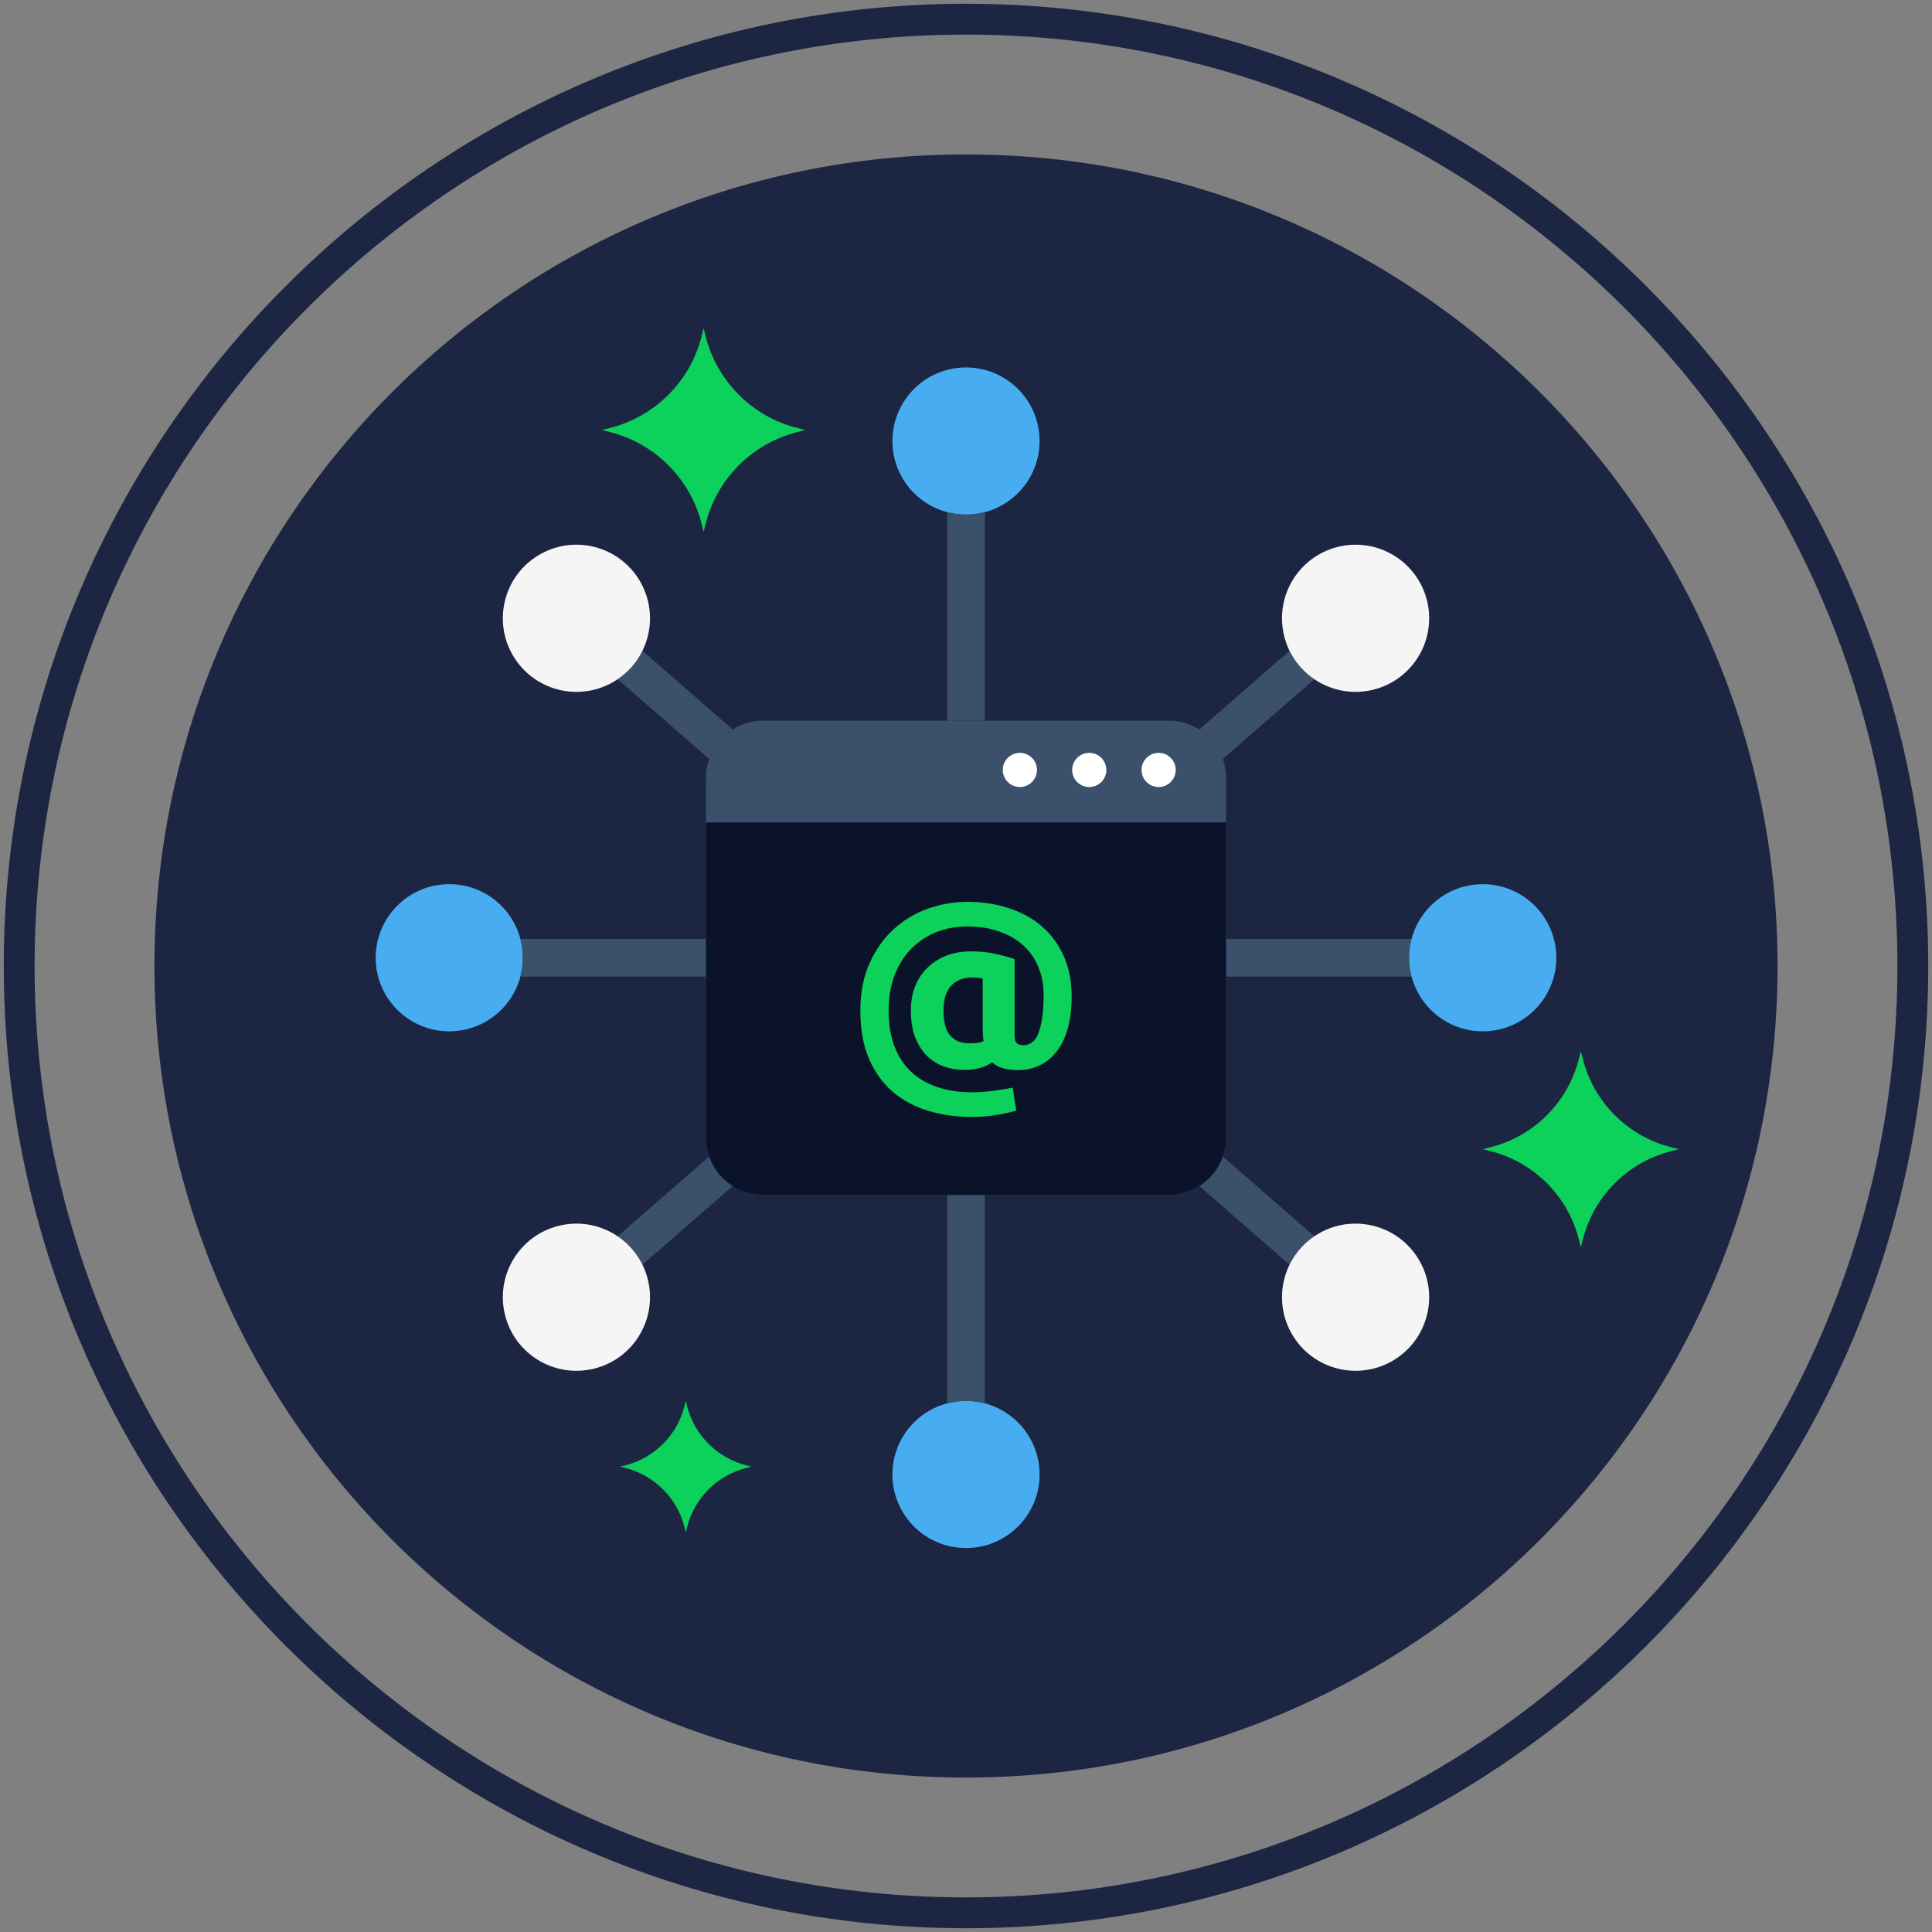 <svg width="512" height="512" viewBox="0 0 512 512" fill="none" xmlns="http://www.w3.org/2000/svg">
<rect x="0" y="0" width="512" height="512" fill="#808080" stroke="none"/>
<path d="M255.999 40.929C137.221 40.929 40.929 137.222 40.929 256.003C40.929 374.776 137.221 471.07 255.999 471.07C374.777 471.07 471.07 374.776 471.07 256.003C471.07 137.222 374.777 40.929 255.999 40.929Z" fill="#1C2541"/>
<path d="M255.999 1C115.392 1 1 115.393 1 256.003C1 396.606 115.392 511 255.999 511C396.607 511 511 396.606 511 256.003C511 115.393 396.607 1 255.999 1ZM255.999 502.828C119.897 502.828 9.169 392.1 9.169 256.003C9.169 119.898 119.897 9.169 255.999 9.169C392.101 9.169 502.831 119.898 502.831 256.003C502.831 392.101 392.102 502.828 255.999 502.828Z" fill="#1C2541"/>
<path d="M442.964 304.054C431.381 301.153 422.339 292.107 419.437 280.528L418.941 278.549L418.445 280.528C415.543 292.107 406.502 301.153 394.918 304.054L392.941 304.55L394.918 305.043C406.502 307.946 415.543 316.99 418.445 328.572L418.941 330.549L419.437 328.572C422.339 316.99 431.381 307.946 442.964 305.043L444.944 304.55L442.964 304.054Z" fill="#0CD15B"/>
<path d="M211.379 113.444C199.369 110.435 189.993 101.055 186.981 89.046L186.469 86.996L185.953 89.046C182.943 101.056 173.564 110.436 161.555 113.444L159.505 113.965L161.555 114.482C173.565 117.486 182.944 126.866 185.953 138.872L186.469 140.925L186.981 138.872C189.994 126.866 199.37 117.486 211.379 114.482L213.43 113.965L211.379 113.444Z" fill="#0CD15B"/>
<path d="M197.84 388.338C190.08 386.394 184.026 380.335 182.075 372.576L181.746 371.253L181.415 372.576C179.475 380.335 173.412 386.393 165.65 388.338L164.332 388.671L165.65 389.005C173.412 390.946 179.474 397.003 181.415 404.764L181.746 406.087L182.075 404.764C184.025 397.003 190.08 390.947 197.84 389.005L199.164 388.671L197.84 388.338Z" fill="#0CD15B"/>
<path d="M256 136.376C266.77 136.376 275.5 127.646 275.5 116.876C275.5 106.106 266.77 97.376 256 97.376C245.23 97.376 236.5 106.106 236.5 116.876C236.5 127.646 245.23 136.376 256 136.376Z" fill="#48ACF0"/>
<path d="M256 410.253C266.77 410.253 275.5 401.523 275.5 390.753C275.5 379.983 266.77 371.253 256 371.253C245.23 371.253 236.5 379.983 236.5 390.753C236.5 401.523 245.23 410.253 256 410.253Z" fill="#48ACF0"/>
<path d="M119.061 273.314C129.831 273.314 138.561 264.584 138.561 253.814C138.561 243.044 129.831 234.314 119.061 234.314C108.291 234.314 99.561 243.044 99.561 253.814C99.561 264.584 108.291 273.314 119.061 273.314Z" fill="#48ACF0"/>
<path d="M256 136.376C254.269 136.376 252.599 136.128 251 135.705V190.984H261V135.705C259.401 136.128 257.731 136.376 256 136.376Z" fill="#3A506B"/>
<path d="M170.238 172.452C168.721 175.54 166.449 178.13 163.682 180.003L187.957 201.154C189.1 197.892 191.319 195.143 194.197 193.33L170.238 172.452Z" fill="#3A506B"/>
<path d="M341.762 172.452L317.803 193.328C320.681 195.144 322.901 197.892 324.043 201.154L348.318 180.003C345.551 178.131 343.279 175.54 341.762 172.452Z" fill="#3A506B"/>
<path d="M137.889 248.814C138.312 250.413 138.56 252.082 138.56 253.814C138.56 255.545 138.312 257.215 137.889 258.814H187.091V248.814H137.889V248.814Z" fill="#3A506B"/>
<path d="M324.043 306.474C322.9 309.738 320.682 312.486 317.805 314.301L341.762 335.176C343.28 332.088 345.551 329.498 348.319 327.626L324.043 306.474Z" fill="#3A506B"/>
<path d="M374.111 248.814H324.909V258.814H374.111C373.687 257.215 373.439 255.545 373.439 253.814C373.44 252.083 373.688 250.413 374.111 248.814Z" fill="#3A506B"/>
<path d="M187.957 306.474L163.682 327.626C166.45 329.498 168.721 332.088 170.239 335.176L194.197 314.3C191.319 312.485 189.1 309.736 187.957 306.474Z" fill="#3A506B"/>
<path d="M251 316.647V371.924C252.599 371.501 254.269 371.253 256 371.253C257.731 371.253 259.401 371.501 261 371.924V316.647H251Z" fill="#3A506B"/>
<path d="M392.94 273.314C403.71 273.314 412.44 264.584 412.44 253.814C412.44 243.044 403.71 234.314 392.94 234.314C382.17 234.314 373.44 243.044 373.44 253.814C373.44 264.584 382.17 273.314 392.94 273.314Z" fill="#48ACF0"/>
<path d="M362.986 324.639C352.416 322.573 342.173 329.463 340.105 340.032C338.039 350.601 344.929 360.846 355.5 362.912C366.068 364.979 376.314 358.089 378.381 347.519C380.447 336.949 373.557 326.707 362.986 324.639Z" fill="#F5F5F5"/>
<path d="M156.5 144.716C145.932 142.647 135.686 149.54 133.619 160.11C131.553 170.68 138.443 180.923 149.014 182.99C159.584 185.058 169.827 178.167 171.894 167.597C173.961 157.025 167.07 146.783 156.5 144.716Z" fill="#F5F5F5"/>
<path d="M171.895 340.032C169.827 329.463 159.584 322.572 149.014 324.639C138.444 326.707 131.553 336.949 133.619 347.52C135.686 358.089 145.932 364.98 156.5 362.913C167.07 360.846 173.961 350.602 171.895 340.032Z" fill="#F5F5F5"/>
<path d="M378.381 160.109C376.314 149.54 366.068 142.646 355.5 144.715C344.93 146.782 338.039 157.025 340.106 167.596C342.173 178.165 352.416 185.057 362.986 182.989C373.557 180.922 380.447 170.68 378.381 160.109Z" fill="#F5F5F5"/>
<path d="M309.722 190.984H202.282C193.891 190.984 187.091 197.784 187.091 206.168V301.455C187.091 309.845 193.892 316.645 202.282 316.645H309.722C318.11 316.645 324.91 309.844 324.91 301.455V206.168C324.909 197.784 318.109 190.984 309.722 190.984Z" fill="#3A506B"/>
<path d="M270.277 199.516C267.775 199.516 265.748 201.544 265.748 204.045C265.748 206.546 267.775 208.573 270.277 208.573C272.778 208.573 274.806 206.546 274.806 204.045C274.807 201.544 272.778 199.516 270.277 199.516Z" fill="white"/>
<path d="M288.662 199.516C286.159 199.516 284.132 201.544 284.132 204.045C284.132 206.546 286.159 208.573 288.662 208.573C291.163 208.573 293.191 206.546 293.191 204.045C293.191 201.544 291.163 199.516 288.662 199.516Z" fill="white"/>
<path d="M307.046 199.516C304.544 199.516 302.517 201.544 302.517 204.045C302.517 206.546 304.544 208.573 307.046 208.573C309.549 208.573 311.575 206.546 311.575 204.045C311.575 201.544 309.549 199.516 307.046 199.516Z" fill="white"/>
<path d="M187.091 217.944V301.456C187.091 309.846 193.892 316.646 202.282 316.646H309.722C318.11 316.646 324.91 309.845 324.91 301.456V217.944H187.091V217.944Z" fill="#0B132B"/>
<path d="M269.712 283.592C268.473 283.592 267.234 283.441 265.995 283.139C264.757 282.838 263.732 282.299 262.92 281.524C261.04 282.859 258.67 283.527 255.808 283.527C253.672 283.527 251.707 283.204 249.913 282.558C248.162 281.868 246.645 280.856 245.364 279.52C244.125 278.185 243.143 276.548 242.416 274.609C241.733 272.627 241.391 270.344 241.391 267.759C241.391 265.561 241.733 263.515 242.416 261.619C243.143 259.723 244.189 258.086 245.556 256.707C246.923 255.286 248.589 254.166 250.554 253.347C252.561 252.528 254.825 252.119 257.346 252.119C259.866 252.119 262.087 252.356 264.009 252.83C265.974 253.261 267.597 253.713 268.879 254.187V274.48C268.879 275.471 269.071 276.138 269.455 276.483C269.883 276.828 270.481 277 271.249 277C271.933 277 272.595 276.806 273.236 276.418C273.919 276.031 274.496 275.341 274.966 274.35C275.436 273.316 275.82 271.938 276.119 270.214C276.418 268.448 276.568 266.229 276.568 263.558C276.568 260.887 276.098 258.452 275.158 256.255C274.261 254.015 272.937 252.119 271.185 250.568C269.477 248.974 267.362 247.746 264.842 246.884C262.365 245.98 259.545 245.527 256.384 245.527C253.352 245.527 250.554 246.044 247.991 247.078C245.471 248.112 243.271 249.599 241.391 251.537C239.555 253.433 238.102 255.76 237.034 258.517C236.009 261.274 235.497 264.376 235.497 267.823C235.497 271.399 236.009 274.544 237.034 277.259C238.059 279.93 239.512 282.17 241.391 283.98C243.314 285.789 245.62 287.146 248.311 288.051C251.045 288.999 254.121 289.473 257.538 289.473C259.674 289.473 261.681 289.322 263.561 289.02C265.483 288.762 267.085 288.503 268.366 288.245L269.327 294.32C268.259 294.664 266.636 295.031 264.458 295.418C262.279 295.806 259.973 296 257.538 296C253.437 296 249.593 295.461 246.005 294.384C242.416 293.307 239.277 291.627 236.586 289.344C233.937 287.06 231.844 284.152 230.307 280.619C228.769 277.043 228 272.778 228 267.823C228 263.041 228.812 258.862 230.435 255.286C232.058 251.667 234.194 248.651 236.842 246.238C239.49 243.825 242.502 242.016 245.876 240.81C249.294 239.603 252.796 239 256.384 239C260.314 239 263.966 239.56 267.341 240.68C270.715 241.757 273.62 243.351 276.055 245.463C278.532 247.574 280.476 250.202 281.886 253.347C283.295 256.449 284 260.025 284 264.075C284 267.22 283.658 270.02 282.975 272.476C282.334 274.889 281.373 276.914 280.092 278.551C278.853 280.188 277.358 281.438 275.606 282.299C273.855 283.161 271.89 283.592 269.712 283.592ZM260.677 275.901C260.592 275.557 260.528 275.061 260.485 274.415C260.442 273.726 260.421 273.079 260.421 272.476V259.293C259.567 259.12 258.67 259.034 257.73 259.034C256.32 259.034 255.124 259.271 254.142 259.745C253.159 260.176 252.369 260.779 251.771 261.554C251.173 262.33 250.725 263.256 250.426 264.333C250.169 265.367 250.041 266.509 250.041 267.759C250.041 269.008 250.148 270.171 250.362 271.248C250.575 272.282 250.938 273.187 251.451 273.963C252.006 274.738 252.732 275.363 253.629 275.837C254.526 276.268 255.637 276.483 256.961 276.483C257.73 276.483 258.456 276.44 259.14 276.354C259.823 276.224 260.336 276.074 260.677 275.901Z" fill="#0CD15B"/>
</svg>

